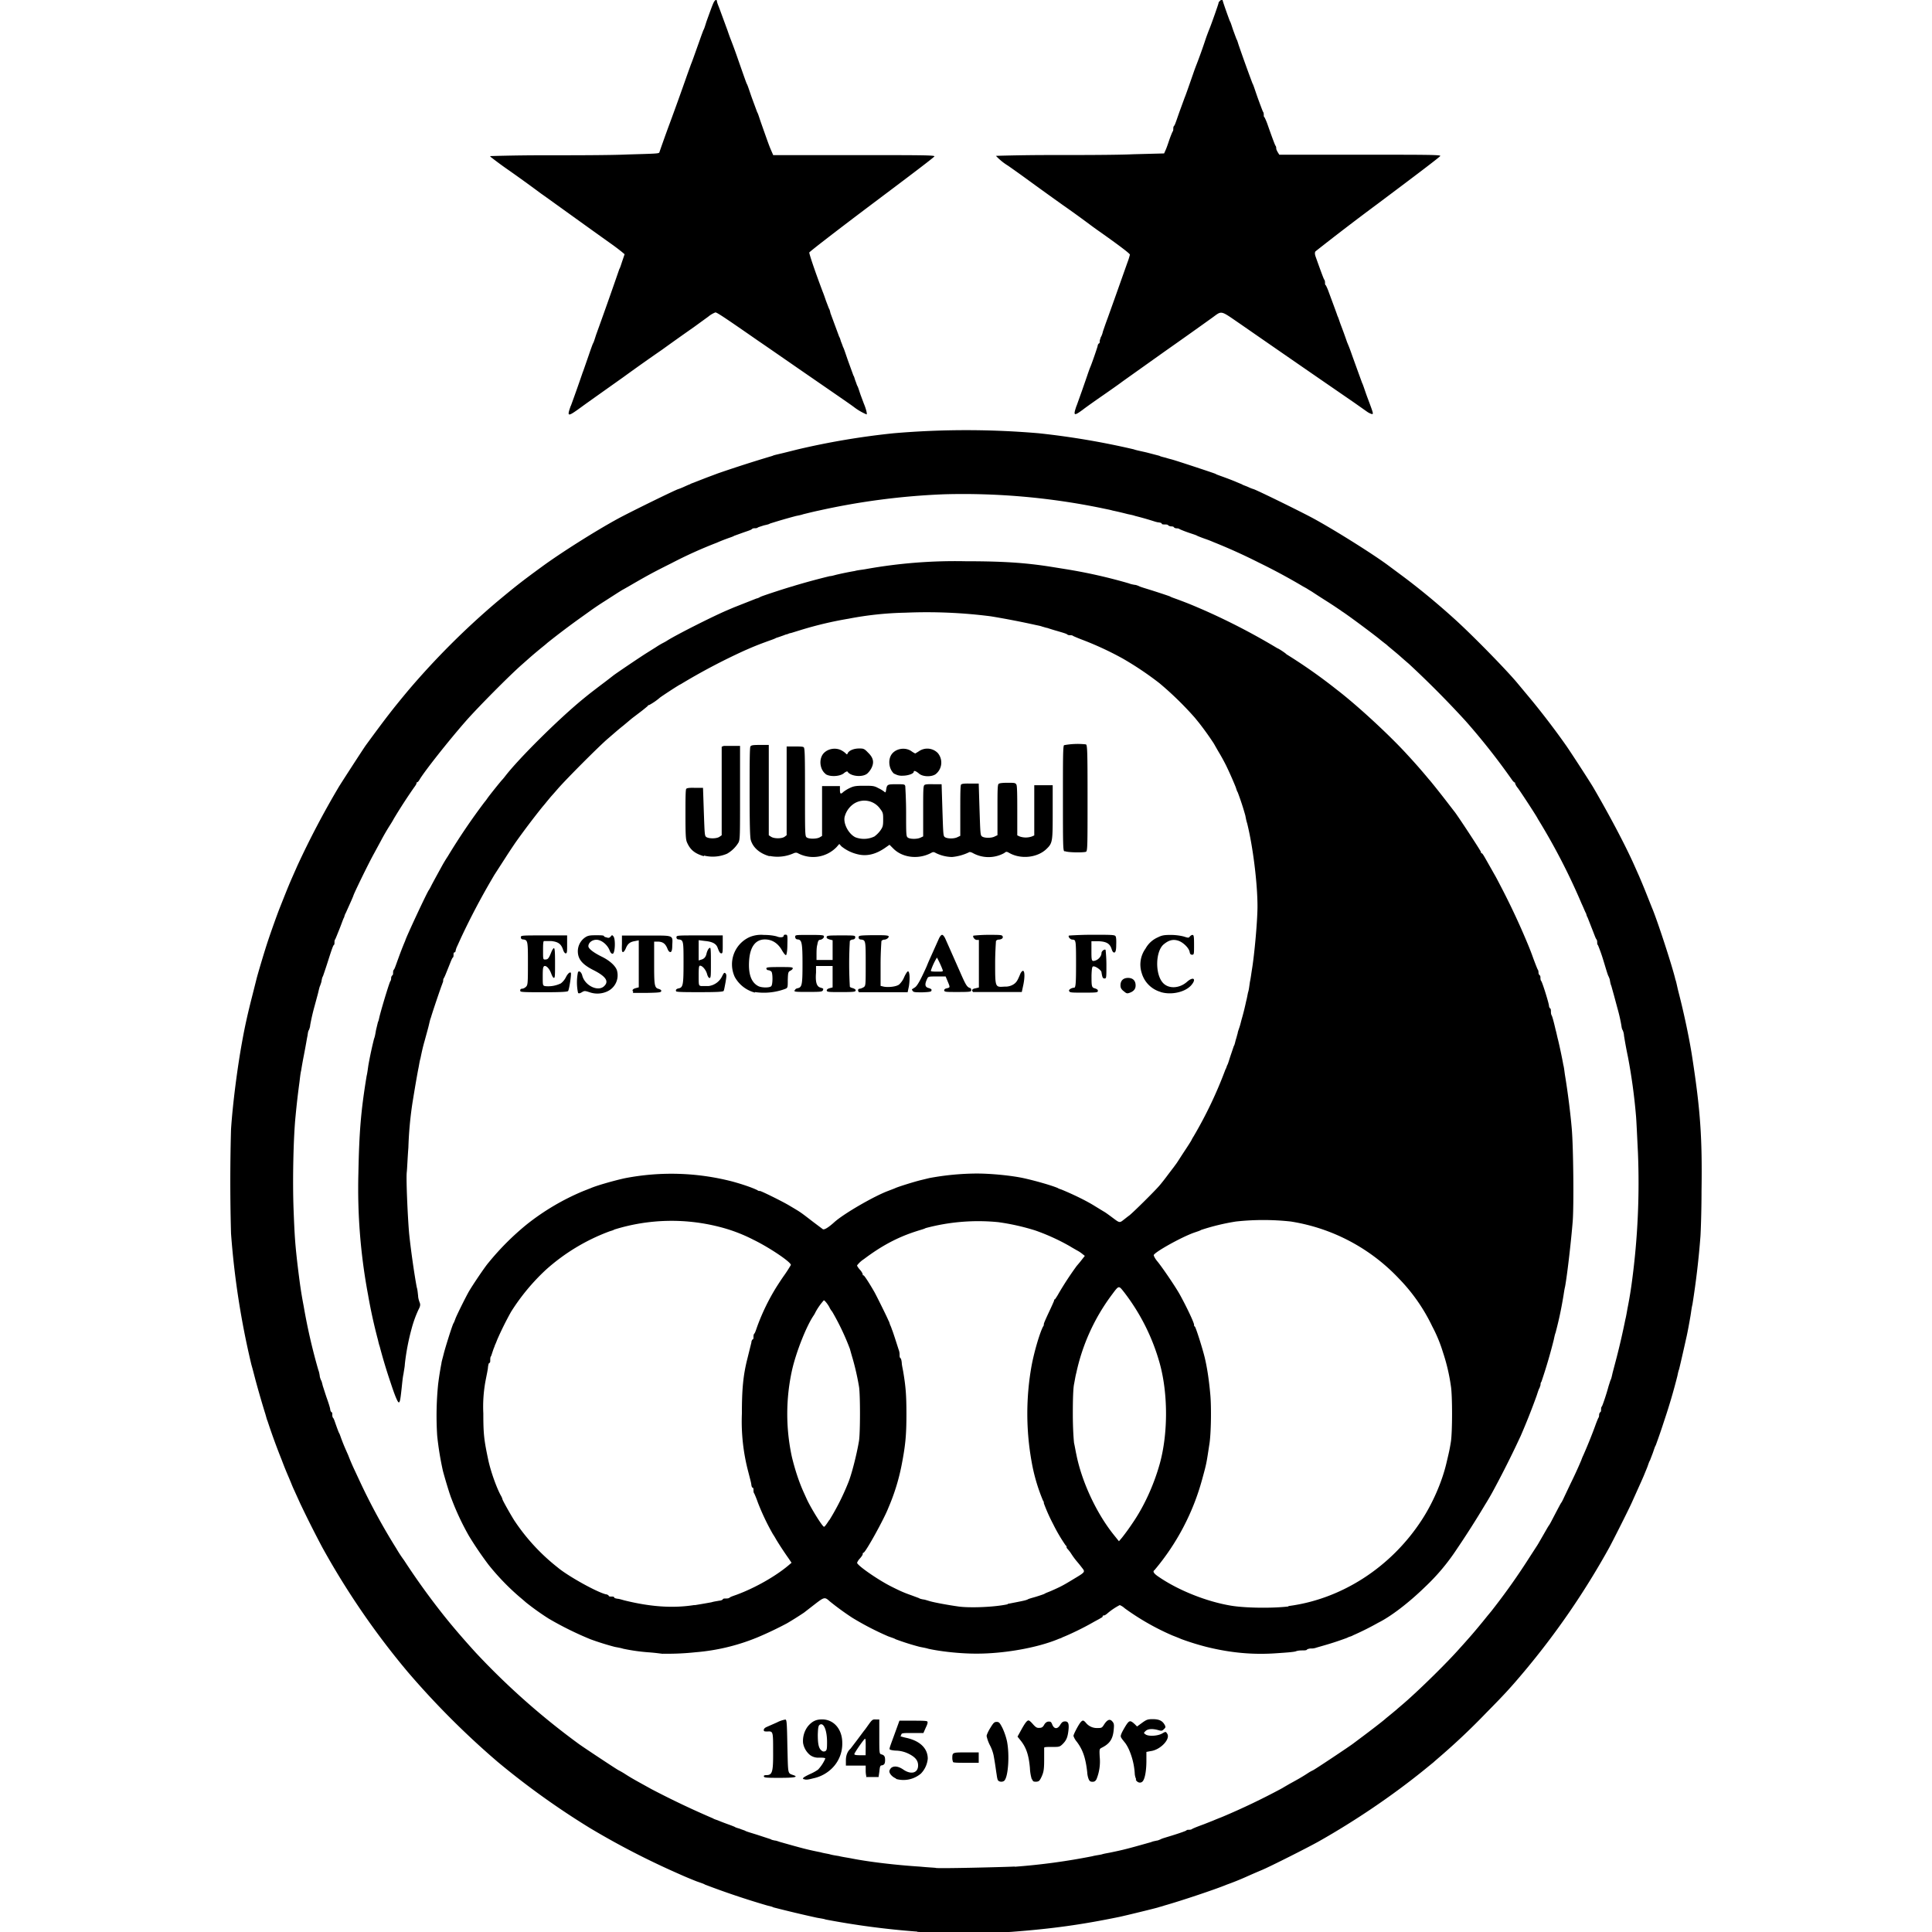 <svg viewBox="0 0 24 24" xmlns="http://www.w3.org/2000/svg" role="img"><path d="M11.394 23.995a10.068 10.068 0 0 1-1.137-.15c-.026-.01-.079-.016-.117-.024a15.265 15.265 0 0 1-.533-.127c-.016-.01-.05-.016-.076-.023a10.116 10.116 0 0 1-.774-.26c-.013-.01-.059-.024-.103-.04a5.034 5.034 0 0 1-.237-.1 9.896 9.896 0 0 1-1.088-.562 9.814 9.814 0 0 1-1.144-.82l-.089-.077a10.241 10.241 0 0 1-1.037-1.05 9.696 9.696 0 0 1-1.056-1.541 13.831 13.831 0 0 1-.274-.545l-.073-.161a1.433 1.433 0 0 1-.039-.091l-.028-.067a4.393 4.393 0 0 1-.089-.22 7.934 7.934 0 0 1-.177-.486c-.01-.02-.02-.068-.033-.106a12.261 12.261 0 0 1-.117-.405c-.018-.069-.037-.144-.05-.187a10.222 10.222 0 0 1-.253-1.63 23.115 23.115 0 0 1 0-1.295c.02-.304.075-.743.137-1.084.033-.185.07-.352.124-.563l.053-.21c.013-.057.107-.372.146-.487.036-.109.12-.344.147-.41.126-.317.107-.27.218-.522a10.753 10.753 0 0 1 .508-.967c.01-.02.305-.476.342-.528.258-.352.333-.448.526-.68a9.626 9.626 0 0 1 1.096-1.096c.234-.195.307-.253.563-.44.24-.176.665-.444.943-.596.17-.092.738-.37.756-.37 0 0 .031-.011.062-.025.031-.014.066-.03.08-.034.012-.01.041-.017.063-.027l.141-.055.147-.055a16.069 16.069 0 0 1 .674-.216c.016-.01.085-.023.152-.04l.164-.041a9.42 9.42 0 0 1 1.19-.2 10.558 10.558 0 0 1 1.8 0 9.731 9.731 0 0 1 1.183.2c.023.01.097.024.164.04l.153.04c.016.01.053.017.082.025.029.01.069.019.088.025.063.018.503.163.527.174.013.01.068.027.123.048.055.02.118.045.14.055l.065.027c.013.01.048.02.079.034a.457.457 0 0 0 .062.025c.019 0 .597.283.756.37.265.145.733.439.92.578l.152.113c.226.167.462.362.68.56.227.206.654.643.782.8l.125.15c.146.174.325.406.473.617.056.08.3.456.337.52.21.36.407.736.51.969l.06.135c.014.032.054.127.087.21l.07.176c.065.15.258.743.293.897.01.023.022.091.038.153.068.262.137.587.172.82.1.651.124.995.114 1.653 0 .261-.01.512-.013.557a10.32 10.32 0 0 1-.1.852c-.01.037-.017.1-.024.141-.016.094-.034.19-.047.25-.043.194-.086.38-.095.415-.01.023-.016.06-.021.082a7.398 7.398 0 0 1-.164.557 7.795 7.795 0 0 1-.105.305c-.01.013-.022.055-.036.094l-.036.094c-.01.013-.021.052-.035.088l-.043.105-.028.064-.124.276c-.04.088-.232.47-.28.557a9.703 9.703 0 0 1-1.05 1.529c-.168.2-.244.283-.474.516a8.413 8.413 0 0 1-.563.534c-.045.039-.085.073-.088.077l-.129.105c-.39.315-.844.623-1.295.878-.13.074-.611.316-.709.357a8.63 8.63 0 0 0-.205.089 3.462 3.462 0 0 1-.235.094c-.136.057-.58.205-.773.259-.026.01-.06.017-.076.023-.037.012-.399.1-.482.118-.476.098-.84.148-1.34.186-.19.014-.981.013-1.173 0zm1.214-.806a7.963 7.963 0 0 0 .96-.13c.036-.01.089-.016.118-.023.029-.01.079-.017.111-.024.164-.034.207-.045.504-.129.02-.01.048-.013.065-.018.016 0 .04-.012.053-.017.013-.01.087-.029.164-.054.077-.024.146-.049.152-.054.01-.01.021-.01.032-.01.012 0 .03 0 .042-.01.027-.014.063-.028.15-.06l.111-.044c.076-.032.1-.04.123-.05a8.603 8.603 0 0 0 .721-.345l.105-.061c.11-.06.155-.086.22-.128a.532.532 0 0 1 .069-.04c.01 0 .464-.303.502-.333l.088-.066c.108-.08.303-.23.317-.246l.065-.053.07-.058c.01-.01.05-.043.095-.082.196-.17.541-.51.69-.68.046-.05.102-.114.125-.14.047-.053.145-.17.215-.258l.053-.064.041-.053a8.097 8.097 0 0 0 .425-.604l.095-.147c.01-.014.025-.04.079-.134l.054-.094c.01-.016.019-.032.023-.035 0 0 .018-.03.033-.06.085-.162.113-.217.12-.222 0 0 .017-.03.03-.06l.083-.175a5.45 5.45 0 0 0 .132-.288s.01-.03.025-.061c.05-.113.106-.251.15-.372.014-.04.031-.08.036-.091.01-.011.011-.031.011-.043 0-.013.01-.026.012-.03.01 0 .012-.018.012-.03 0-.013 0-.032.011-.043.012-.022.06-.165.082-.25l.024-.075c.01-.013.018-.055.027-.094l.048-.182a9.183 9.183 0 0 0 .11-.48c.01-.035.021-.11.032-.164a5.1 5.1 0 0 0 .052-.323 9.23 9.23 0 0 0 .072-1.586c-.01-.198-.019-.407-.025-.465a7.077 7.077 0 0 0-.099-.721 5.723 5.723 0 0 1-.049-.264.193.193 0 0 0-.017-.07c-.01-.013-.013-.039-.016-.059a2.02 2.02 0 0 0-.048-.21l-.043-.16-.034-.122c-.01-.02-.013-.048-.017-.064 0-.016-.012-.04-.017-.053-.01-.013-.035-.103-.065-.2a1.996 1.996 0 0 0-.066-.186c-.01-.01-.01-.021-.01-.032 0-.012 0-.03-.01-.042-.01-.011-.03-.07-.055-.132l-.054-.138c-.01-.014-.015-.038-.02-.053-.01-.014-.03-.068-.054-.118a7.91 7.91 0 0 0-.546-1.057c0-.01-.212-.335-.248-.382a.19.19 0 0 1-.033-.056c0-.01 0-.013-.01-.013 0 0-.018-.015-.03-.034a8.38 8.38 0 0 0-.575-.729 12.27 12.27 0 0 0-.705-.71 5.552 5.552 0 0 1-.1-.087s-.037-.033-.076-.065l-.084-.07a.268.268 0 0 0-.036-.03c-.012-.01-.046-.035-.075-.06-.12-.095-.41-.31-.467-.344-.01-.01-.022-.015-.025-.018 0 0-.074-.051-.158-.104s-.165-.106-.181-.117l-.053-.032c-.013-.01-.042-.024-.064-.037a7.572 7.572 0 0 0-.546-.294 6.99 6.99 0 0 0-.562-.254 1.357 1.357 0 0 0-.106-.041 1.772 1.772 0 0 1-.094-.036c-.013-.01-.063-.024-.111-.041a1.377 1.377 0 0 1-.108-.042c-.011-.01-.031-.011-.043-.011-.013 0-.026-.01-.03-.012 0-.01-.02-.012-.035-.012-.015 0-.031-.01-.035-.012 0-.01-.022-.012-.041-.012-.02 0-.037 0-.04-.01 0-.01-.021-.013-.04-.016-.017 0-.06-.015-.096-.026a3.721 3.721 0 0 0-.194-.054c-.026-.01-.068-.017-.094-.023a4.185 4.185 0 0 0-.187-.044c-.032-.01-.096-.021-.14-.031a8.561 8.561 0 0 0-1.95-.171 8.73 8.73 0 0 0-1.556.202c-.058.012-.102.023-.196.046-.027.01-.068.017-.091.022a6.855 6.855 0 0 0-.323.094c-.013.01-.047.016-.076.023-.029.01-.062.019-.073.025-.01.01-.028.01-.038.01-.01 0-.027 0-.038.012-.01.01-.06.025-.108.042l-.111.04c-.013.01-.055.022-.094.037a1.93 1.93 0 0 0-.122.049 5.438 5.438 0 0 0-.564.255c-.23.115-.291.148-.527.285l-.065.037c-.028.015-.036.02-.235.148a3.833 3.833 0 0 0-.158.105l-.123.088a9.907 9.907 0 0 0-.435.328c-.01.01-.023.02-.035.03a6.484 6.484 0 0 0-.168.14l-.112.099c-.159.14-.548.533-.693.698-.22.251-.514.624-.576.728-.01.018-.024.034-.029.034-.01 0-.01.01-.01.013 0 .01-.015.032-.033.056a6.733 6.733 0 0 0-.248.383s-.018.034-.04.068a2.872 2.872 0 0 0-.124.213l-.083.153c-.069.124-.257.51-.257.526 0 0-.019.047-.042.097l-.053.118c-.01.014-.015.038-.02.053-.01.014-.03.076-.055.138-.024.06-.048.12-.054.132-.01.01-.01.03-.01.042 0 .012 0 .026-.01.032-.01.01-.036.09-.067.187a7.474 7.474 0 0 1-.066.199c-.01.013-.013.037-.017.053 0 .016-.012.045-.018.064-.01.019-.019.067-.029.105l-.043.159a2.613 2.613 0 0 0-.052.228c0 .02-.01.046-.016.06-.01.012-.013.043-.017.07-.01.046-.014.083-.049.263a4.725 4.725 0 0 0-.03.17c-.01.039-.016.107-.022.152a10 10 0 0 0-.047.41c-.027.26-.039.802-.025 1.166.013.34.02.428.048.675.03.246.043.343.077.521a7.343 7.343 0 0 0 .183.798c.01.023.014.054.017.07 0 .016.01.04.015.053.01.013.016.047.024.076.01.029.031.098.05.152.02.055.038.114.041.132 0 .018.01.035.016.039.01 0 .01.017.01.029 0 .013 0 .032.011.043.01.01.022.052.036.09.014.04.03.082.036.095.01.013.021.053.035.088.025.066.037.093.08.19a2.547 2.547 0 0 0 .067.159l.07.15a7.767 7.767 0 0 0 .461.85 1.617 1.617 0 0 0 .095.145 9.053 9.053 0 0 0 .499.692c.108.135.226.273.392.456a9.09 9.09 0 0 0 1.272 1.128c.038.03.496.333.503.333 0 0 .035.018.07.04.062.04.1.063.218.128l.123.068a10.868 10.868 0 0 0 .762.362c.013.01.042.017.064.026.023.01.073.029.111.043.04.014.081.03.094.036.013.01.042.016.065.024.023.01.052.018.064.024.013.01.084.029.158.053l.159.052c.013.01.037.013.053.017.016 0 .045.012.065.018.297.084.34.095.504.128.032.01.082.017.111.024.03.01.082.017.117.023.036.01.11.02.164.031.21.041.533.08.844.1.1.01.187.013.194.016.019.01.831-.01.979-.017zm-.208-1.07c-.01-.01-.015-.044-.02-.08-.01-.06-.014-.106-.036-.228a.492.492 0 0 0-.048-.133.477.477 0 0 1-.04-.112c0-.014.02-.06.046-.101.039-.064.05-.075.079-.075.029 0 .038.01.072.076a.806.806 0 0 1 .056.164c.033.165.017.43-.03.487-.017.021-.063.022-.08 0zm.417-.017a.555.555 0 0 1-.023-.139c-.014-.161-.046-.256-.117-.344l-.037-.046.044-.08c.048-.087.073-.121.093-.121.01 0 .032.02.056.048.036.04.05.047.082.044.028 0 .043-.013.057-.04.013-.022.03-.035.05-.038.028 0 .035 0 .05.038.024.058.067.058.1 0 .02-.031.033-.04.059-.04.042 0 .052.032.04.125-.01.076-.026.114-.074.16-.033.031-.041.033-.13.032-.052 0-.095 0-.096.01v.155c0 .126-.01.155-.032.205-.024.051-.033.06-.066.062-.032 0-.04 0-.051-.029zm.707 0a.276.276 0 0 1-.018-.086c-.02-.18-.055-.28-.13-.38a.214.214 0 0 1-.041-.072c0-.02.063-.14.09-.171.025-.027.035-.026.066.01a.173.173 0 0 0 .142.063c.05 0 .056 0 .084-.046.04-.06.072-.071.102-.034.02.023.022.04.016.1-.01.117-.049.175-.149.225-.029.015-.03.017-.025.114a.583.583 0 0 1-.04.277c-.013.024-.026.032-.05.032-.027 0-.037-.01-.047-.032zm.59 0a.192.192 0 0 1-.018-.076.87.87 0 0 0-.073-.295.485.485 0 0 0-.043-.076l-.036-.045c-.027-.038-.027-.04-.01-.082.011-.024.036-.068.055-.098.04-.06.052-.062.106-.013l.03.03.063-.046c.056-.04.07-.045.133-.045.078 0 .12.021.147.071.014.026.013.032-.01.054-.021.021-.03.023-.07.011-.073-.02-.13-.016-.158.012-.024.023-.024.025 0 .041.035.027.15.021.205-.01.045-.026.047-.026.063 0 .048.065-.083.204-.205.218l-.052.01v.111c0 .112-.016.218-.045.253-.024.029-.067.02-.087-.018zm-4.13 0c-.024-.01 0-.027.078-.064a.558.558 0 0 0 .1-.055.47.47 0 0 0 .09-.137c0-.01-.03-.012-.074-.012a.17.17 0 0 1-.115-.032.247.247 0 0 1-.087-.15.3.3 0 0 1 .062-.21c.052-.06.099-.083.174-.083.146 0 .251.122.251.292a.427.427 0 0 1-.128.316.466.466 0 0 1-.232.124c-.073.019-.092.02-.117.01zm.272-.352c.015-.01.018-.027.018-.108 0-.148-.042-.248-.09-.217-.017.01-.022.034-.025.122 0 .112.01.168.043.196.02.017.027.018.054.01zm.876.343c-.044-.016-.084-.058-.084-.09 0-.01.01-.028.021-.04.034-.03.091-.023.152.019.097.067.184.043.184-.051 0-.061-.034-.103-.115-.144a.383.383 0 0 0-.15-.04c-.044 0-.084-.01-.087-.015-.01-.01.01-.052.086-.263l.034-.094h.168c.092 0 .172 0 .178.01.01.01 0 .038-.019.077l-.029.066h-.134c-.112 0-.135 0-.141.018 0 .01-.01.02-.01.023 0 0 .03.01.067.018.172.036.272.13.272.26a.306.306 0 0 1-.085.185.335.335 0 0 1-.311.066zm-1.635-.015c-.016-.016-.01-.027.024-.027.074 0 .085-.04.083-.299 0-.24 0-.247-.067-.243-.04 0-.049 0-.049-.019 0-.014.014-.028.038-.038l.125-.055a.35.35 0 0 1 .105-.036c.017 0 .02.04.025.33.01.355 0 .334.074.36.068.023.017.034-.166.034-.102 0-.189 0-.193-.01zm1.267 0s-.01-.039-.01-.077v-.068h-.246v-.066c0-.06.02-.112.058-.145l.08-.105.088-.118c.01-.01.034-.045.059-.08.042-.058.049-.062.088-.059h.042v.214c0 .209 0 .213.029.22.034.01.043.027.043.07 0 .044-.01.06-.041.066-.02 0-.024.016-.03.075l-.01.07h-.161zm-.01-.381c0-.066 0-.104-.011-.097-.03.03-.13.176-.13.19 0 .01.021.014.07.014h.07zm1.086.193s-.01-.025-.01-.046c0-.076 0-.075.171-.075h.157v.129h-.156c-.086 0-.16 0-.164-.01zm-3.606-1.346c-.01 0-.081-.011-.159-.017a2.368 2.368 0 0 1-.334-.046c-.029-.01-.076-.017-.105-.023a3.447 3.447 0 0 1-.3-.094 4.084 4.084 0 0 1-.52-.257 3.197 3.197 0 0 1-.282-.201s-.037-.033-.076-.065a2.966 2.966 0 0 1-.39-.404 4.363 4.363 0 0 1-.243-.358 3.224 3.224 0 0 1-.217-.463c-.01-.023-.018-.052-.023-.064a6.636 6.636 0 0 1-.082-.276 3.813 3.813 0 0 1-.072-.44 3.907 3.907 0 0 1 .012-.644 3.93 3.93 0 0 1 .041-.258c0-.013.014-.06.025-.104.018-.077.1-.338.122-.388.01-.013.02-.044.03-.07.031-.072.114-.238.157-.317.046-.082.211-.326.25-.369a3.296 3.296 0 0 1 .477-.477 2.96 2.96 0 0 1 .698-.412l.094-.037c.073-.032.282-.092.422-.123a3.025 3.025 0 0 1 1.342.041c.137.038.25.078.308.107.01.01.025.01.032.01.016 0 .275.128.356.176.16.095.135.078.308.211l.116.087c.017.012.07-.02.146-.089.118-.105.484-.317.663-.385.039-.015.08-.03.094-.037.046-.02.24-.08.319-.099l.103-.025a3.32 3.32 0 0 1 .586-.056c.182 0 .435.025.586.058.141.031.341.088.422.122.013.01.037.015.053.022.154.064.308.14.407.202l.108.066c.024.013.05.032.136.096.06.045.068.046.11.012.019-.014.05-.04.073-.056.044-.033.311-.297.374-.37.022-.025.072-.088.11-.14l.076-.1.018-.025c.01-.01.053-.08.103-.156.05-.075.091-.14.091-.142 0 0 .012-.026.028-.05a5.249 5.249 0 0 0 .396-.832c.01-.014.015-.038.022-.053.01-.014.025-.07.042-.12l.04-.118c.01-.013.016-.047.024-.076.01-.029.018-.066.024-.082 0-.016.015-.053.024-.082.01-.029.02-.076.029-.105a3.18 3.18 0 0 0 .052-.211c.01-.035.018-.086.024-.111.01-.026.016-.084.023-.13.01-.044.018-.11.024-.146.033-.197.07-.617.07-.791 0-.288-.057-.747-.129-1.035-.01-.027-.017-.07-.022-.094a3.344 3.344 0 0 0-.095-.29c-.01-.013-.017-.042-.025-.064a4.63 4.63 0 0 0-.117-.264 2.536 2.536 0 0 0-.079-.146c-.029-.048-.062-.107-.075-.13a3.7 3.7 0 0 0-.184-.257l-.052-.064a4.067 4.067 0 0 0-.441-.43 4.004 4.004 0 0 0-.456-.306 3.96 3.96 0 0 0-.484-.226 2.15 2.15 0 0 1-.13-.053c-.01-.01-.027-.01-.037-.01-.01 0-.027 0-.038-.01s-.068-.026-.126-.043a2.775 2.775 0 0 1-.123-.038c-.01 0-.037-.01-.061-.016-.024-.01-.066-.016-.094-.023a10.423 10.423 0 0 0-.545-.105 6.252 6.252 0 0 0-1.061-.045 4.128 4.128 0 0 0-.707.075 4.595 4.595 0 0 0-.592.14l-.123.038c-.013 0-.034.01-.047.015-.013 0-.044.015-.07.023-.026.01-.057.019-.07.024-.013.01-.076.03-.14.054a3.71 3.71 0 0 0-.17.067l-.076.033a7.718 7.718 0 0 0-.798.421c-.01 0-.235.148-.256.165a.755.755 0 0 1-.135.093c-.01 0-.013 0-.015.01 0 0-.046.04-.098.079l-.1.076-.105.088a3.23 3.23 0 0 0-.106.088l-.088.076c-.105.089-.515.5-.621.622a5.552 5.552 0 0 1-.088.1l-.053.064c-.025.032-.05.06-.053.064a9.59 9.59 0 0 0-.328.434s-.062.09-.128.193l-.14.217-.031.053a8.988 8.988 0 0 0-.38.722l-.05.11a.227.227 0 0 0-.02.06c0 .01-.01.016-.013.016-.01 0-.012.012-.012.027s0 .032-.01.038c-.01.01-.024.048-.042.093-.047.117-.055.138-.067.16-.01.012-.01.029-.01.039 0 .01-.01.027-.012.038-.01.02-.123.352-.141.418-.01.02-.02.075-.033.124l-.043.158c-.02.07-.031.115-.053.222-.01.032-.017.082-.023.112-.015.073-.044.24-.077.445a4.652 4.652 0 0 0-.05.551c-.01.126-.015.263-.02.305-.01.085.013.585.03.768.02.194.063.497.094.662.01.029.013.076.017.106 0 .029.013.067.019.083.01.024.01.043-.014.088a1.42 1.42 0 0 0-.086.238 2.857 2.857 0 0 0-.084.44c0 .026-.011.08-.017.123-.01.042-.017.126-.024.188-.015.137-.021.164-.034.164-.014 0-.05-.087-.1-.24a6.71 6.71 0 0 1-.138-.458c-.01-.026-.017-.063-.022-.082a6.513 6.513 0 0 1-.122-.557 7.142 7.142 0 0 1-.12-1.506c.01-.512.03-.771.102-1.21.01-.04.017-.104.023-.14a4.86 4.86 0 0 1 .07-.326c.01-.02.017-.067.024-.106l.024-.1c.01-.016.015-.053.023-.082.037-.141.116-.398.13-.424.01-.011.011-.031.011-.043 0-.013.01-.026.012-.03.01 0 .012-.018.012-.03 0-.013 0-.032.011-.043.01-.011.03-.073.054-.138a4.162 4.162 0 0 1 .087-.223c0-.02.276-.612.293-.627 0 0 .015-.024.026-.047.019-.038.064-.12.143-.264a1.88 1.88 0 0 1 .066-.108 7.902 7.902 0 0 1 .455-.672s.02-.023.035-.046c.025-.037.172-.22.188-.235 0 0 .018-.02.033-.04.168-.219.66-.707.963-.956.094-.077.09-.073.223-.175a8.34 8.34 0 0 0 .158-.121c.034-.027.341-.234.41-.277l.121-.076a.958.958 0 0 1 .091-.054s.025-.012.049-.028c.116-.073.563-.299.744-.376l.082-.035.284-.112c.013 0 .037-.014.053-.022.034-.015.32-.109.399-.13.029-.01.066-.02.082-.025a8.88 8.88 0 0 1 .375-.1c.023 0 .062-.013.088-.019.086-.02.163-.035.223-.045.032-.01.09-.015.129-.022a6.264 6.264 0 0 1 1.248-.099c.458 0 .736.018 1.055.068l.193.031a6.494 6.494 0 0 1 .78.176c.023.01.054.015.07.018.016 0 .04.01.053.015.013.01.1.034.193.064s.18.059.194.065c.013.01.068.027.123.048.098.037.135.052.217.087l.079.034a8.192 8.192 0 0 1 .917.476c.01 0 .105.063.11.073a6.598 6.598 0 0 1 .623.438c.25.191.653.562.879.81a7.125 7.125 0 0 1 .27.308c.015.014.165.203.229.287l.084.109c.026.027.332.493.332.505 0 .01 0 .013.01.016.01 0 .03.038.097.156l.06.106c.019.032.048.088.066.123a9.01 9.01 0 0 1 .353.753 3.1 3.1 0 0 1 .064.167c.024.064.048.126.054.137.01.011.011.031.011.043 0 .013.01.026.012.03.01 0 .012.018.012.03 0 .013 0 .032.011.043.02.036.095.28.095.306 0 .014.01.028.012.032.01 0 .012.02.012.035 0 .015 0 .04.011.055.012.03.028.092.048.179.01.032.02.088.03.123.021.087.053.239.065.31.01.033.015.094.022.135.033.198.068.476.083.657.02.226.027.952.012 1.149-.02.252-.068.666-.095.814-.01.04-.017.097-.023.13-.027.16-.053.282-.095.442-.01.024-.017.065-.023.09a6.556 6.556 0 0 1-.153.52c-.01.01-.011.027-.011.037 0 .01-.01.027-.011.038-.01.011-.023.055-.037.097a8.352 8.352 0 0 1-.2.504l-.066.14a12.318 12.318 0 0 1-.28.549 3.16 3.16 0 0 1-.093.159 11.613 11.613 0 0 1-.36.565 2.606 2.606 0 0 1-.385.457c-.204.199-.428.37-.584.447a3.462 3.462 0 0 1-.314.157c-.014.01-.04.016-.056.022-.016.01-.04.017-.056.023a3.616 3.616 0 0 1-.237.077l-.104.03a.175.175 0 0 1-.072.011.115.115 0 0 0-.046.012c0 .01-.026.012-.048.012-.023 0-.063 0-.09.011-.027.01-.134.017-.238.024-.277.02-.554 0-.87-.078a3.261 3.261 0 0 1-.316-.098c-.029-.013-.07-.029-.111-.045a3.103 3.103 0 0 1-.591-.337.206.206 0 0 0-.062-.04.804.804 0 0 0-.159.108c-.013.011-.03.021-.038.021-.01 0-.015 0-.015.01s-.012.016-.026.023c-.014.01-.06.033-.102.057-.108.062-.27.141-.373.182-.014.01-.038.015-.053.022-.26.108-.678.182-1.022.18-.192 0-.436-.026-.592-.061-.03-.01-.078-.017-.108-.024a3.127 3.127 0 0 1-.297-.094c-.013-.01-.055-.022-.094-.037a3.561 3.561 0 0 1-.444-.23 3.396 3.396 0 0 1-.28-.204c-.062-.056-.067-.055-.191.041l-.129.1a4.338 4.338 0 0 1-.21.132 4.45 4.45 0 0 1-.37.176 2.557 2.557 0 0 1-.768.184 3.282 3.282 0 0 1-.403.018zm7.771-.593c.66-.085 1.275-.482 1.657-1.07.137-.21.253-.477.307-.71.035-.147.04-.171.054-.258.02-.118.02-.589 0-.698a2.352 2.352 0 0 0-.098-.416 1.797 1.797 0 0 0-.133-.322 2.227 2.227 0 0 0-.413-.593 2.347 2.347 0 0 0-1.345-.71 3.153 3.153 0 0 0-.68 0 2.73 2.73 0 0 0-.434.105c-.013.01-.055.022-.094.036-.163.06-.48.238-.494.276 0 .01.015.041.04.072.062.073.236.33.285.42.083.15.176.347.176.373 0 .01 0 .019.01.023.014.014.104.3.126.4.03.13.051.279.066.446.014.152.01.494-.013.624-.037.243-.034.228-.089.43a2.945 2.945 0 0 1-.592 1.126c-.025.015-.01.042.057.086.245.167.593.305.893.355.18.03.514.034.715.01zm-7.377-.011c.083-.013.177-.03.21-.036.031-.01.075-.015.096-.02.021 0 .041-.01.045-.016 0-.01.02-.011.035-.011.016 0 .038 0 .05-.011.01-.01.051-.023.09-.037.226-.084.477-.226.639-.362l.04-.034-.034-.05a4.176 4.176 0 0 1-.158-.24s-.017-.032-.04-.066a2.892 2.892 0 0 1-.188-.396 1.282 1.282 0 0 0-.043-.108c-.01-.011-.01-.031-.01-.043 0-.013 0-.026-.01-.03-.01 0-.014-.02-.017-.038 0-.018-.02-.088-.037-.156a2.45 2.45 0 0 1-.08-.727c0-.302.016-.475.068-.68l.05-.202c0-.018.01-.035.016-.039.01 0 .01-.017.01-.029 0-.013 0-.032.011-.043.01-.01.022-.05.036-.089a2.655 2.655 0 0 1 .235-.484s.04-.064.088-.134a1.75 1.75 0 0 0 .094-.144c.012-.03-.262-.216-.464-.314a1.987 1.987 0 0 0-.43-.162 2.39 2.39 0 0 0-1.299.035c-.013.01-.042.016-.064.024a2.47 2.47 0 0 0-.784.474 2.614 2.614 0 0 0-.434.523 3.958 3.958 0 0 0-.172.346c-.012.031-.024.062-.029.068 0 .01-.014.036-.023.065-.01.029-.02.062-.025.073-.01.011-.01.033-.01.049s0 .032-.01.035c-.01 0-.014.026-.018.051 0 .024-.018.105-.032.179a1.76 1.76 0 0 0-.026.398c0 .263.01.333.062.58.03.139.101.339.155.438a.185.185 0 0 1 .021.048c0 .012.12.224.155.275a2.495 2.495 0 0 0 .53.571c.124.105.482.305.599.334.016 0 .033.012.036.018 0 .01.019.01.034.01.015 0 .03 0 .034.01 0 .01.02.013.039.017.018 0 .056.012.085.02.331.082.608.1.874.058zm3.89-.016c.198-.038.218-.043.246-.054.013-.01.06-.021.106-.035.045-.014.093-.03.105-.036.013-.01.05-.022.082-.036.113-.05.142-.064.264-.138.168-.101.163-.095.115-.156a1.647 1.647 0 0 0-.06-.074.95.95 0 0 1-.065-.088.44.44 0 0 0-.052-.068s-.01-.011-.01-.02c0-.01 0-.016-.01-.02a2.083 2.083 0 0 1-.157-.267 2.146 2.146 0 0 1-.115-.258c0-.01 0-.021-.01-.032a2.253 2.253 0 0 1-.143-.49 3.37 3.37 0 0 1 0-1.183c.032-.173.1-.406.143-.49.01-.01.01-.025.01-.032 0-.01.029-.074.064-.149.035-.074.064-.139.064-.144 0-.01 0-.011.01-.013 0 0 .024-.033.043-.068a4.03 4.03 0 0 1 .227-.347c.011-.013.04-.046.061-.074l.04-.051-.033-.026a.369.369 0 0 0-.064-.042c-.017-.01-.057-.032-.089-.052a2.6 2.6 0 0 0-.43-.196 2.804 2.804 0 0 0-.46-.103 2.53 2.53 0 0 0-.902.074c-.014.01-.07.024-.124.042-.228.074-.426.18-.642.343a.332.332 0 0 0-.085.078c0 .01.016.032.035.054a.158.158 0 0 1 .035.055c0 .01 0 .015.01.015s.076.104.134.205c.026.046.162.32.175.355.01.014.016.041.023.059.01.018.017.043.022.056.01.021.049.144.082.247a.16.16 0 0 1 .012.065c0 .016 0 .034.01.04.01.01.014.032.017.058 0 .026.012.076.018.111.032.189.04.299.04.528 0 .26-.012.389-.061.639a2.585 2.585 0 0 1-.163.524c-.05.132-.279.547-.308.558-.01 0-.011.01-.011.018 0 .01-.016.032-.035.054a.166.166 0 0 0-.035.053c0 .032.26.213.428.297.114.057.155.075.246.107l.094.035c.013.01.037.013.053.017.016 0 .056.014.088.023.062.017.219.046.346.064.134.02.444.01.615-.027zm1.554-1.008c.142-.207.264-.475.337-.74.101-.37.101-.86 0-1.231a2.581 2.581 0 0 0-.446-.894c-.068-.085-.062-.087-.155.038a2.498 2.498 0 0 0-.438.967c-.01.035-.02.1-.028.14-.01.05-.015.177-.015.364s.01.314.015.364c.01.042.02.105.028.14.066.337.248.73.464 1l.066.082.039-.046a2.81 2.81 0 0 0 .133-.184zm-3.769-.033a2.974 2.974 0 0 0 .233-.462c.042-.1.106-.35.135-.523.016-.1.016-.58 0-.672a3.169 3.169 0 0 0-.078-.346 5.143 5.143 0 0 1-.035-.123 3.06 3.06 0 0 0-.22-.463.244.244 0 0 1-.034-.053c-.018-.036-.059-.088-.07-.088a.752.752 0 0 0-.103.146s-.01.022-.022.04c-.09.13-.219.455-.27.681a2.52 2.52 0 0 0-.002 1.078c.04.165.09.314.144.434l.037.082c.052.116.199.352.218.352.01 0 .035-.037.065-.083zM7.18 12.33a.623.623 0 0 1 0-.254c.014-.022.042 0 .053.042.031.125.195.205.271.133.064-.06.024-.121-.132-.2-.138-.07-.193-.135-.194-.233a.21.21 0 0 1 .092-.174c.033-.022.057-.026.133-.026.051 0 .096 0 .1.01 0 .01.02.014.037.018.022.01.035 0 .047-.013.016-.02.017-.02.034 0 .027.035.02.21-.01.215-.014 0-.026-.01-.039-.044-.028-.07-.102-.13-.163-.13-.054 0-.1.037-.1.08 0 .03.062.079.17.132.103.051.178.123.188.181a.22.22 0 0 1-.124.249.294.294 0 0 1-.219.01c-.059-.019-.065-.019-.096 0-.025.015-.036.016-.046.01zm2.196 0a.402.402 0 0 1-.248-.193.372.372 0 0 1 .183-.496.371.371 0 0 1 .177-.027c.078 0 .13.01.16.018.042.018.088.014.088-.01 0-.01.011-.011.024-.011.023 0 .024.01.021.125 0 .08-.01.126-.017.129-.01 0-.029-.024-.049-.058-.05-.09-.124-.137-.213-.137-.116 0-.184.09-.196.26-.012.169.026.275.114.32.04.021.142.023.161 0 .02-.019.02-.167 0-.182a.068.068 0 0 0-.038-.016.024.024 0 0 1-.023-.022c0-.014.027-.017.164-.017.126 0 .164 0 .164.015 0 .01-.013.022-.029.03-.027.014-.03.02-.033.114 0 .097 0 .1-.036.114a.763.763 0 0 1-.37.038zm4.579-.02c-.027-.023-.036-.04-.036-.07 0-.058.034-.092.094-.092s.094.034.094.094c0 .042-.022.07-.067.088-.04.015-.044.014-.084-.02zm.462.012a.343.343 0 0 1-.234-.234.34.34 0 0 1 .047-.304.322.322 0 0 1 .153-.14c.051-.025.076-.03.162-.03.063 0 .124.01.161.02.056.018.061.018.074 0 .01-.011.023-.02.033-.02.017 0 .02.017.02.123 0 .116 0 .123-.025.123-.017 0-.026-.01-.03-.036-.01-.05-.082-.12-.143-.139-.058-.018-.11-.01-.174.042-.108.081-.116.375-.013.484.07.075.203.069.297-.014.08-.071.122-.037.052.043-.076.086-.25.124-.38.083zm-7.946-.001c-.016-.016-.01-.039.016-.039.013 0 .034-.011.047-.024.022-.022.024-.039.024-.285 0-.28 0-.296-.059-.303-.02 0-.029-.011-.029-.027 0-.023.01-.023.287-.023h.288v.111c0 .091 0 .112-.018.112-.01 0-.023-.018-.031-.041-.024-.075-.06-.103-.15-.112h-.09c-.01.01-.01.06-.01.121 0 .11 0 .11.031.108.031 0 .043-.02.071-.09.01-.025.024-.048.032-.051.011 0 .015.038.015.184 0 .147 0 .189-.015.185-.01 0-.023-.027-.033-.054-.022-.06-.06-.101-.086-.092-.015.01-.019.028-.019.124 0 .116 0 .118.03.125a.363.363 0 0 0 .195-.034.22.22 0 0 0 .062-.075c.022-.045.05-.07.062-.057.01.01-.02.21-.034.227-.01.01-.08.015-.296.015-.156 0-.287 0-.292-.01zm1.396 0c-.018-.018-.01-.035.03-.046l.038-.01v-.584l-.05.01c-.06.01-.088.033-.112.092-.01.024-.025.044-.034.044-.014 0-.016-.02-.013-.102v-.103h.301c.35 0 .33-.011.324.123 0 .062-.01.08-.022.082-.013 0-.025-.01-.037-.04-.025-.064-.056-.087-.116-.09h-.05v.244c0 .285 0 .331.056.343.025.01.034.014.032.027 0 .017-.026.02-.174.023h-.18zm.538 0c-.017-.017-.01-.036.025-.043.055-.011.061-.043.061-.317 0-.267 0-.284-.059-.291-.02 0-.029-.011-.029-.027 0-.023.01-.023.288-.023h.287v.111c0 .087 0 .112-.016.112-.017 0-.027-.014-.048-.071-.018-.05-.067-.075-.158-.083l-.077-.01v.252l.032-.01c.037-.01.058-.034.067-.081.01-.036.027-.066.043-.066.01 0 .01.084.01.187 0 .157 0 .188-.017.188-.01 0-.023-.02-.031-.05-.014-.052-.058-.103-.087-.103-.014 0-.017.024-.017.123 0 .122 0 .123.03.13h.094a.218.218 0 0 0 .17-.127c.02-.039.026-.044.04-.03.013.013.013.034 0 .11-.01.052-.018.1-.024.108-.01.011-.082.015-.295.015-.156 0-.287 0-.291-.01zm1.47-.015c0-.015.01-.025.034-.03.054-.012.06-.043.06-.305 0-.261-.01-.295-.057-.301-.022 0-.032-.011-.034-.03 0-.026 0-.026.172-.026.11 0 .179 0 .183.012.011.017-.015.044-.045.049-.02 0-.027.015-.035.06-.01.033-.01.088-.01.124v.066h.2v-.245l-.039-.01c-.028-.01-.038-.016-.035-.03 0-.018.023-.02.18-.02.168 0 .175 0 .175.023 0 .016-.01.025-.029.028-.016 0-.033.01-.038.018a4.843 4.843 0 0 0 0 .566c0 .01.025.017.043.022.022.01.03.015.029.027 0 .017-.026.02-.18.02-.148 0-.176 0-.179-.019 0-.012.01-.022.035-.029l.038-.01V12h-.206v.082c-.01.123.01.171.051.185.044.014.043.013.034.036-.01.017-.03.019-.182.019-.164 0-.174 0-.174-.023zm.793.015c-.016-.015-.01-.039.013-.039.011 0 .033-.01.047-.018.026-.018.026-.022.026-.292 0-.29 0-.293-.059-.301-.02 0-.029-.011-.029-.027 0-.022.01-.024.173-.027.187 0 .224 0 .19.037a.075.075 0 0 1-.046.019c-.015 0-.03.01-.034.019 0 .01-.01.14-.01.287v.268l.042.01c.059.01.15 0 .187-.026a.26.26 0 0 0 .065-.095c.02-.043.04-.072.048-.07.021.01.023.097.01.184l-.016.076h-.606zm.672-.01c-.01-.01-.013-.02-.011-.022l.036-.023c.021-.013.052-.061.091-.143.033-.068.059-.126.059-.128 0 0 .015-.038.034-.08l.113-.252c.013-.03.03-.05.041-.05.011 0 .028.02.041.05l.048.108.135.305c.07.16.084.183.12.197.013 0 .02.017.018.03 0 .017-.021.02-.168.02-.143 0-.164 0-.168-.019 0-.014.01-.022.032-.027.043-.01.043-.01.011-.087l-.025-.06h-.108c-.1 0-.108 0-.12.026-.036.074-.03.108.022.119.025.01.034.013.03.028 0 .017-.02.02-.11.024-.085 0-.11 0-.122-.015zm.369-.265a1.159 1.159 0 0 0-.07-.151.774.774 0 0 0-.076.164c0 .01.035.011.077.011.073 0 .077 0 .069-.024zm.377.275c-.019-.02-.01-.037.033-.044l.041-.01v-.591h-.026c-.027 0-.055-.04-.042-.053 0 0 .086-.01.182-.01.149 0 .175 0 .181.019.01.022-.014.039-.05.04-.015 0-.029.01-.033.019 0 .01-.01.134-.01.275 0 .306 0 .298.119.29a.187.187 0 0 0 .114-.031c.033-.024.045-.043.082-.133.01-.018.021-.032.031-.032.023 0 .024.09 0 .193l-.015.07h-.606zm1.195-.01c-.01-.016.031-.041.062-.041.02 0 .024-.057.024-.3 0-.134 0-.257-.01-.272 0-.018-.016-.026-.035-.026-.027 0-.058-.037-.043-.05 0 0 .133-.01.286-.01.224 0 .28 0 .291.016.01.01.012.051.01.109 0 .074-.01.092-.023.096-.014 0-.024-.011-.035-.046-.022-.067-.065-.092-.17-.095h-.08v.111c0 .133 0 .146.052.128.04-.014.073-.056.073-.092 0-.024.038-.053.051-.039 0 0 .01.086.01.182 0 .165 0 .173-.023.173-.022 0-.028-.012-.038-.076 0-.027-.076-.079-.102-.074-.014 0-.019.025-.022.11 0 .135 0 .154.044.163.024.01.035.015.035.03 0 .021-.01.023-.175.023-.145 0-.175 0-.18-.018zm-4.538-1.675c-.113-.033-.17-.08-.21-.174-.015-.035-.018-.1-.018-.345 0-.167 0-.31.01-.318.01-.01.037-.014.108-.012h.1l.01.296c.01.278.01.296.028.313.031.024.128.024.165 0l.029-.02v-1.1l.026-.01h.202v.578c0 .549 0 .58-.019.622a.39.39 0 0 1-.142.139.45.45 0 0 1-.287.023zm.815 0c-.12-.033-.206-.108-.232-.203-.01-.039-.014-.204-.014-.598 0-.299 0-.552.01-.562.01-.015.028-.019.118-.019h.11v1.122l.029.019c.039.025.133.024.167 0l.026-.02V9.273h.098c.062 0 .104 0 .114.01.014.01.016.105.016.559 0 .505 0 .546.02.56.03.023.127.02.162 0l.03-.018v-.619h.222v.047c0 .052.01.057.042.026a.423.423 0 0 1 .08-.049c.05-.024.078-.028.177-.028.099 0 .126 0 .175.028a.416.416 0 0 1 .076.045c.015.015.018.012.024-.023.011-.067.015-.069.128-.069.097 0 .104 0 .11.026 0 .014.01.16.01.324 0 .27 0 .3.022.313.026.02.117.021.158 0l.032-.015v-.312c0-.253 0-.315.016-.326.01-.01.052-.012.115-.01h.098l.01.32c.01.3.01.32.029.336.029.022.118.024.161 0l.032-.015v-.31c0-.172 0-.318.01-.327.01-.01.039-.014.115-.012h.104l.01.32c.01.3.01.32.03.336.028.022.118.024.161 0l.032-.015v-.311c0-.227 0-.315.014-.326.01-.01.051-.014.111-.014.084 0 .098 0 .11.023.01.014.011.14.011.327v.303l.03.014a.23.23 0 0 0 .151 0l.03-.013v-.624h.229v.324c0 .364 0 .393-.071.462-.11.113-.319.139-.466.057-.035-.02-.04-.02-.065 0a.404.404 0 0 1-.39 0c-.02-.011-.04-.016-.047-.01a.613.613 0 0 1-.212.059.477.477 0 0 1-.196-.047c-.032-.018-.038-.018-.07 0-.157.08-.353.055-.465-.06l-.045-.045-.056.039c-.12.083-.234.108-.348.077a.5.5 0 0 1-.193-.096l-.027-.03-.035.04a.405.405 0 0 1-.477.076c-.017-.01-.033-.01-.056 0a.492.492 0 0 1-.297.033zm1.308-.248a.337.337 0 0 0 .07-.071c.03-.043.035-.058.035-.132 0-.074 0-.09-.035-.134a.24.24 0 0 0-.324-.07.278.278 0 0 0-.116.154c-.029.082.04.222.13.266a.297.297 0 0 0 .24-.012zm2.358.19c-.019-.01-.02-.055-.02-.66 0-.488 0-.65.014-.661a.927.927 0 0 1 .272-.01c.017.01.02.076.02.667 0 .59 0 .66-.02.667-.03.012-.243.01-.265-.01zm-2.967-.963c-.062-.046-.084-.149-.048-.224.041-.085.166-.117.252-.065a.236.236 0 0 1 .05.038c.01.01.013.01.021-.01.019-.033.076-.056.14-.056.052 0 .063 0 .11.05.065.062.079.117.047.186a.24.24 0 0 1-.055.075c-.059.05-.205.036-.245-.022 0-.01-.026 0-.048.02-.054.041-.172.044-.224.01zm.854 0c-.06-.047-.082-.15-.047-.224.042-.088.172-.118.257-.06a.325.325 0 0 0 .048.029s.024-.013.048-.029a.182.182 0 0 1 .232.023.183.183 0 0 1-.026.263c-.052.037-.164.034-.21-.01-.036-.03-.062-.038-.062-.02 0 .024-.072.049-.137.049a.171.171 0 0 1-.103-.025zm-4.02-4.572a20.24 20.24 0 0 0 .146-.413c.01-.025.01-.026.076-.216.023-.068.047-.134.053-.147.01-.013.024-.063.04-.111a55.783 55.783 0 0 0 .288-.815c.01-.013.023-.06.038-.103l.027-.08-.037-.031a2.758 2.758 0 0 0-.144-.108l-.21-.15-.224-.161-.224-.161c-.056-.04-.145-.105-.2-.143a17.497 17.497 0 0 0-.444-.32 4.988 4.988 0 0 1-.162-.12c-.014-.01-.025-.02-.025-.025 0 0 .297-.01.66-.01.364 0 .835 0 1.049-.01.34-.01.388-.01.393-.026.01-.032.087-.249.126-.353.063-.17.152-.417.221-.615l.047-.13c.01-.022.034-.09.108-.298.019-.055.04-.11.045-.123.01-.013.024-.063.04-.112.076-.21.086-.237.103-.254.016-.016.02-.015.026.01 0 .015.018.055.031.09l.1.272c.016.048.035.099.04.111a6.6 6.6 0 0 1 .092.252c.077.219.097.277.107.299.01.013.034.092.064.176l.065.176c.01.013.026.068.045.123.1.283.103.293.135.366l.019.044h1.003c.798 0 1.003 0 1 .015 0 .01-.353.276-.778.595-.425.32-.775.59-.777.6 0 .019.06.204.168.49.01.023.027.073.04.111l.036.094c.01.013.015.04.02.06l.108.292c.01.013.016.042.024.064.01.023.02.052.024.064.01.013.034.092.064.176l.064.176c.01.013.016.042.024.064.01.023.018.052.024.064.01.013.024.063.041.112l.041.11c.025.058.044.13.034.134a.71.71 0 0 1-.163-.096c-.058-.042-.048-.035-.673-.466-.237-.164-.462-.32-.5-.345-.43-.299-.524-.361-.542-.36a.314.314 0 0 0-.088.052l-.183.133a32.333 32.333 0 0 0-.394.28 23.383 23.383 0 0 0-.48.34c-.104.074-.47.333-.51.363-.185.135-.192.134-.141-.01zm6.282 0 .07-.196.061-.176c.016-.048.034-.098.04-.111.017-.038.084-.232.091-.261 0-.015.011-.03.016-.033.01 0 .01-.017.01-.03 0-.012.01-.031.011-.042a.24.24 0 0 0 .028-.073c.01-.03.036-.106.06-.17l.088-.246.158-.446a.726.726 0 0 0 .03-.096c0-.013-.133-.114-.375-.285a4.274 4.274 0 0 1-.13-.094 13.385 13.385 0 0 0-.32-.231 47.31 47.31 0 0 1-.476-.343 14.44 14.44 0 0 0-.212-.151.715.715 0 0 1-.151-.123s.3-.01.665-.01c.366 0 .836 0 1.044-.01l.38-.01.016-.036c.01-.02.03-.076.046-.125a1.33 1.33 0 0 1 .042-.108c.01-.01.01-.028.01-.038 0-.01 0-.027.012-.038.01-.01.035-.089.065-.173l.064-.175c.01-.023.034-.09.107-.3a2.39 2.39 0 0 1 .045-.122 6.75 6.75 0 0 0 .107-.3 2.39 2.39 0 0 1 .045-.122c.022-.051.117-.32.117-.331 0-.01.01-.021.023-.032.022-.02.023-.019.034.019.013.044.07.203.084.238.01.013.024.063.041.112l.041.111c.01.013.018.047.028.076a17.941 17.941 0 0 0 .171.475c.01.013.034.092.064.176.03.084.06.161.065.173.01.01.011.03.011.042 0 .012 0 .025.01.03 0 0 .02.04.034.08.058.166.09.25.1.27.01.01.011.028.011.038 0 .01.01.03.02.047l.018.029h1.002c.796 0 1.001 0 .998.015 0 .01-.35.274-.772.59a32.1 32.1 0 0 0-.778.595c-.01.013-.01.032 0 .063.054.152.097.27.107.287.01.011.011.03.011.042 0 .012 0 .025.01.03 0 0 .017.032.028.062l.064.173c.024.065.048.13.053.147.01.016.024.066.041.11a6.112 6.112 0 0 1 .078.215c.028.066.035.085.068.179l.072.199.047.129c.01.016.034.095.064.176.076.202.078.21.058.21a.212.212 0 0 1-.067-.034L16.82 5a431.542 431.542 0 0 1-1.406-.971c-.263-.18-.229-.173-.357-.081a70.59 70.59 0 0 1-.586.416l-.305.217c-.112.08-.223.158-.246.176-.023.017-.12.086-.217.153s-.21.147-.25.178c-.115.085-.124.079-.078-.053z"/></svg>